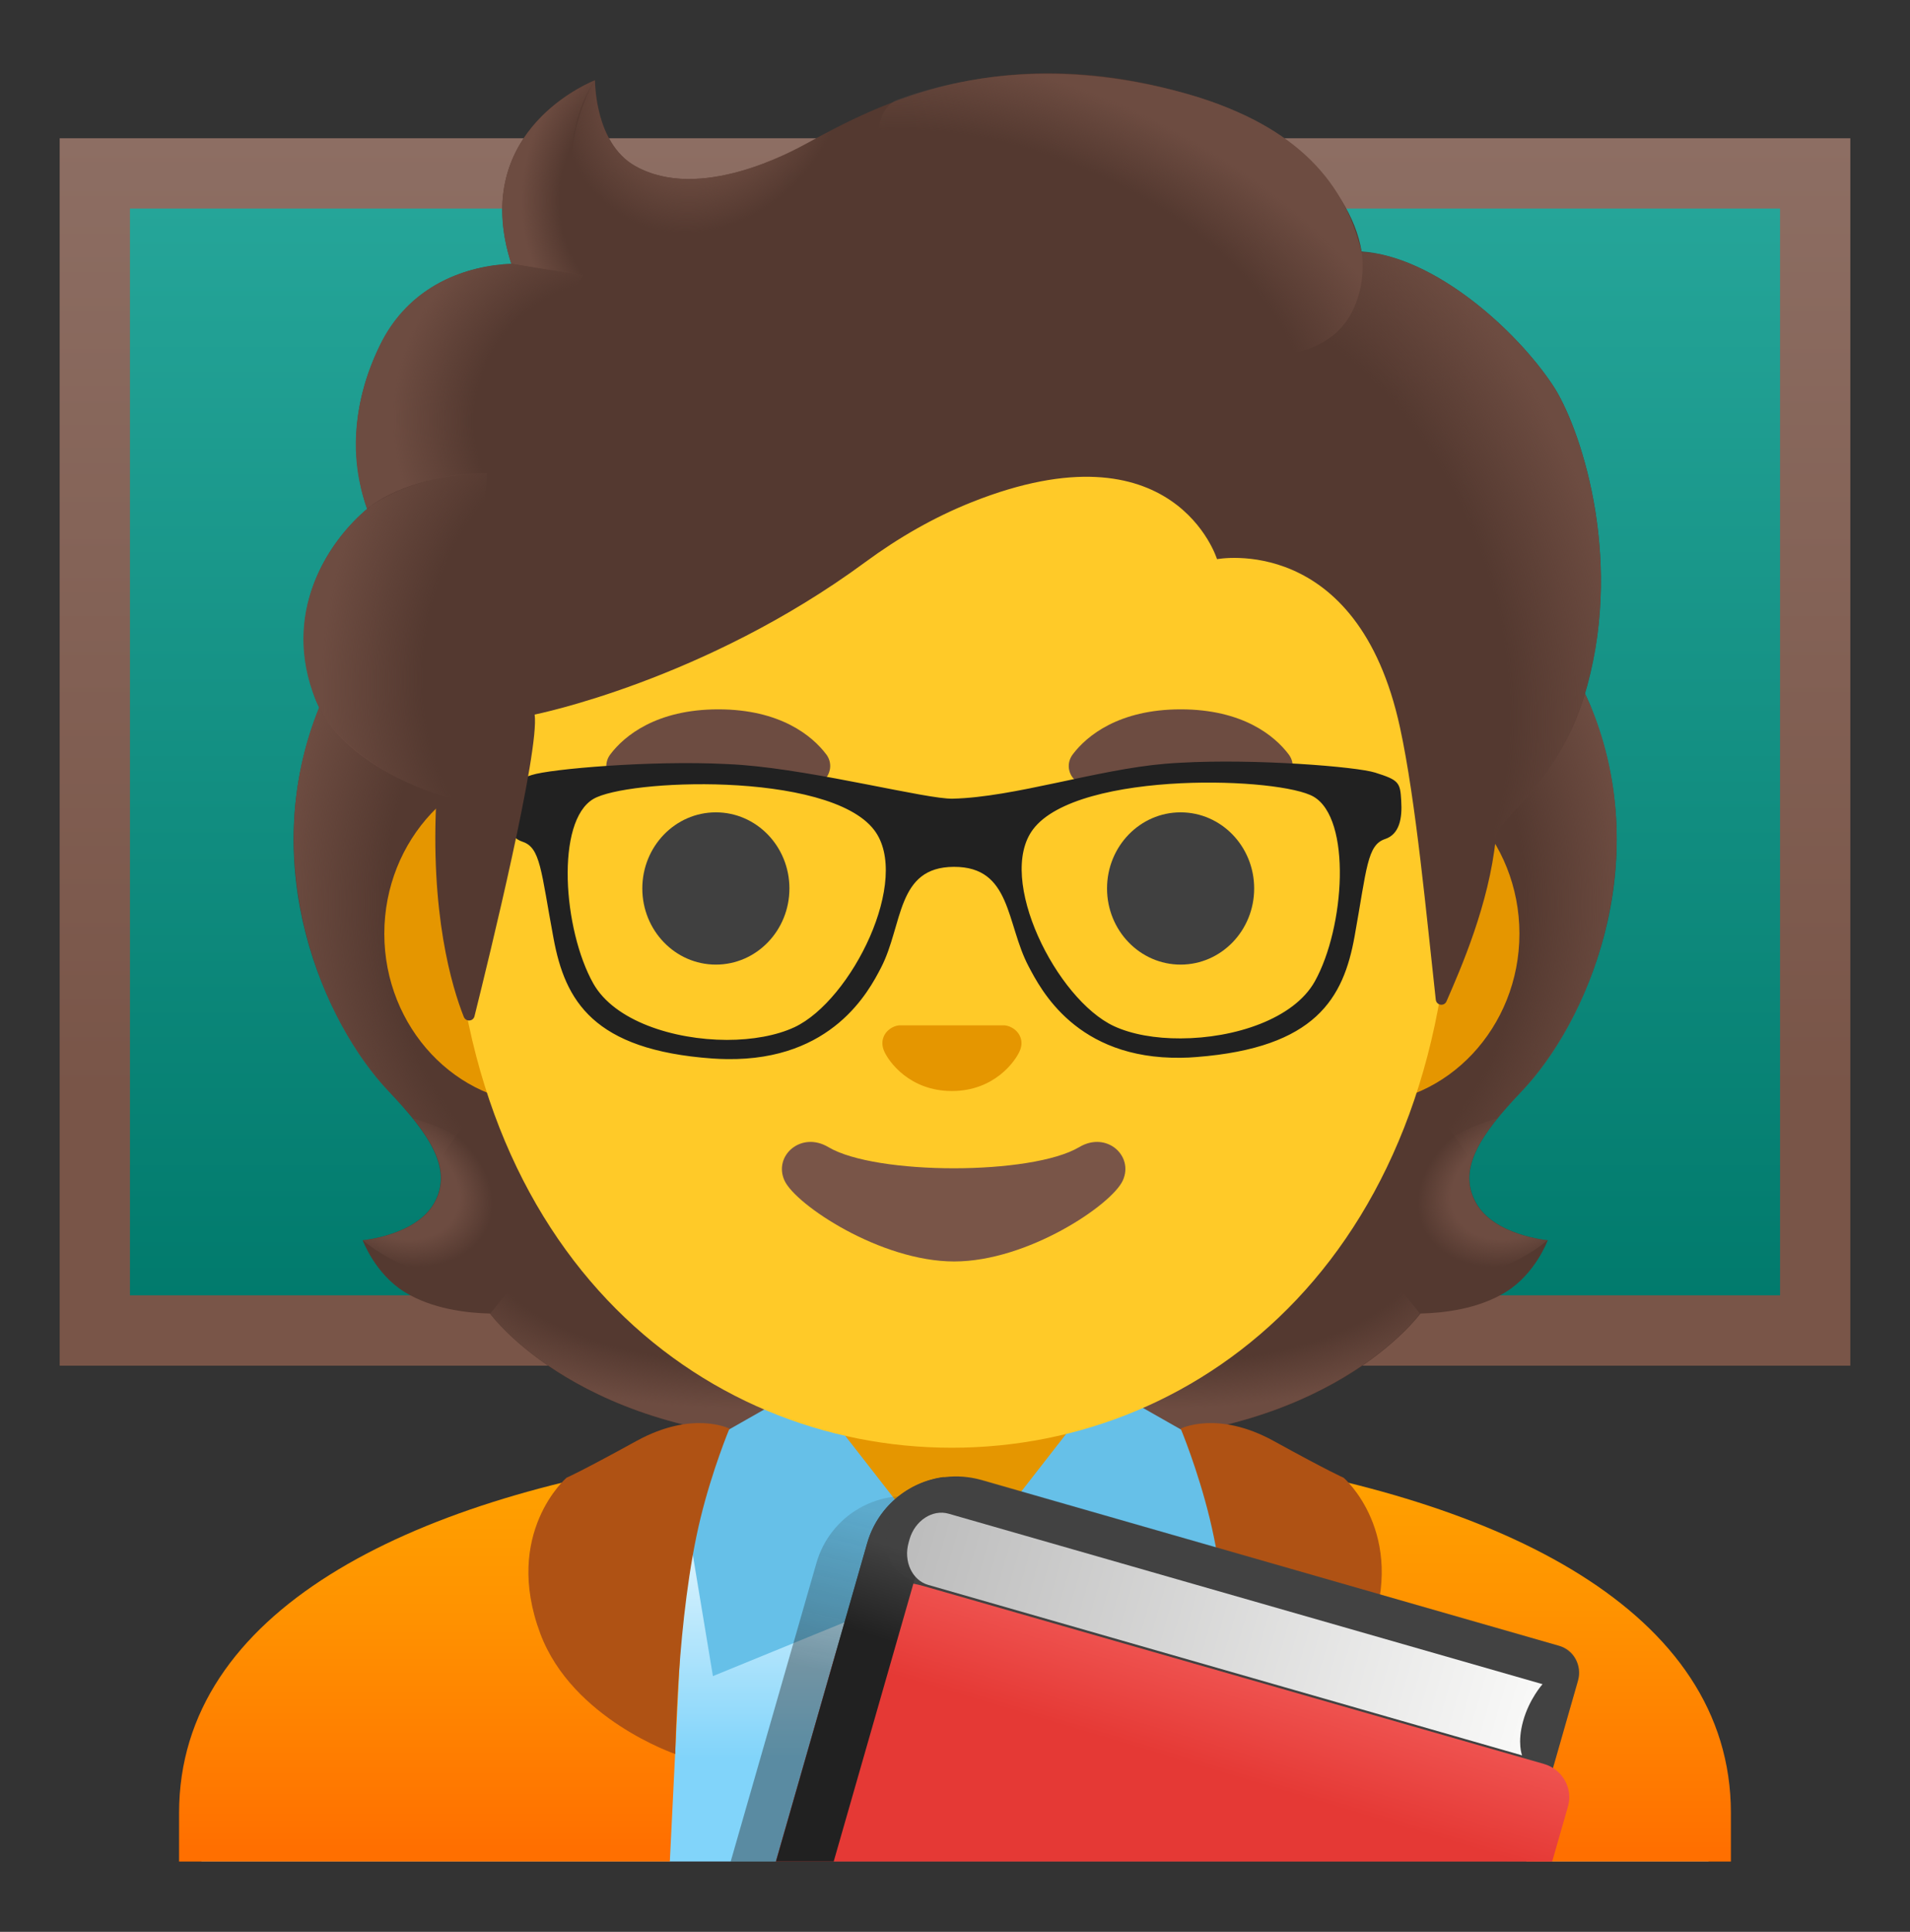 <svg width="90" height="91" viewBox="0 0 90 91" fill="none" xmlns="http://www.w3.org/2000/svg">
<rect x="0" y="0" width="90" height="91" fill="#333333" stroke="none"/>
<path d="M4.469 8.164H85.532V62.67H4.469V8.164Z" fill="url(#paint0_linear_4954_30341)"/>
<path d="M83.876 9.823V61.018H6.124V9.823H83.876ZM87.188 6.512H2.812V64.33H87.188V6.512Z" fill="url(#paint1_linear_4954_30341)"/>
<path d="M69.542 56.644C68.663 55.048 69.781 53.424 71.694 51.413C74.724 48.221 78.022 40.817 74.956 33.3C74.977 33.258 74.352 31.993 74.373 31.95L73.114 31.887C72.713 31.831 58.869 31.803 45.01 31.803C31.151 31.803 17.307 31.831 16.906 31.887C16.906 31.887 15.043 33.258 15.057 33.3C11.998 40.817 15.289 48.214 18.32 51.413C20.225 53.424 21.343 55.048 20.471 56.644C19.62 58.198 17.089 58.423 17.089 58.423C17.089 58.423 17.673 60.012 19.079 60.87C20.38 61.664 21.983 61.847 23.087 61.875C23.087 61.875 27.411 67.859 38.717 67.859H51.303C62.609 67.859 66.933 61.875 66.933 61.875C68.037 61.847 69.641 61.664 70.941 60.87C72.348 60.012 72.931 58.423 72.931 58.423C72.931 58.423 70.393 58.198 69.542 56.644Z" fill="#543930"/>
<path d="M44.992 67.852V61.214L65.081 59.625L66.909 61.875C66.909 61.875 62.584 67.859 51.278 67.859L44.992 67.852Z" fill="url(#paint2_radial_4954_30341)"/>
<path d="M66.866 58.972C63.856 54.402 70.529 52.693 70.529 52.693L70.536 52.7C69.376 54.142 68.848 55.4 69.531 56.645C70.381 58.199 72.912 58.424 72.912 58.424C72.912 58.424 69.46 61.489 66.866 58.972Z" fill="url(#paint3_radial_4954_30341)"/>
<path d="M74.971 33.3C77.959 40.577 74.816 48.073 71.87 51.237C71.469 51.673 69.754 53.353 69.36 54.696C69.36 54.696 62.652 45.337 60.648 39.839C60.248 38.728 59.875 37.589 59.826 36.408C59.79 35.522 59.924 34.467 60.437 33.715C61.063 32.794 74.612 32.52 74.612 32.52C74.612 32.527 74.971 33.3 74.971 33.3Z" fill="url(#paint4_radial_4954_30341)"/>
<path d="M15.047 33.301C12.066 40.578 15.209 48.074 18.148 51.231C18.555 51.667 20.264 53.347 20.658 54.69C20.658 54.69 27.366 45.332 29.37 39.833C29.777 38.722 30.143 37.583 30.192 36.402C30.227 35.516 30.094 34.461 29.581 33.709C28.955 32.788 28.224 33.034 27.162 33.034C25.137 33.034 16.27 32.514 15.581 32.514C15.588 32.528 15.047 33.301 15.047 33.301Z" fill="url(#paint5_radial_4954_30341)"/>
<path d="M45.018 67.852V61.214L24.93 59.625L23.102 61.875C23.102 61.875 27.426 67.859 38.732 67.859L45.018 67.852Z" fill="url(#paint6_radial_4954_30341)"/>
<path d="M23.148 58.972C26.158 54.402 19.485 52.693 19.485 52.693L19.478 52.7C20.638 54.142 21.166 55.4 20.484 56.645C19.633 58.199 17.102 58.424 17.102 58.424C17.102 58.424 20.554 61.489 23.148 58.972Z" fill="url(#paint7_radial_4954_30341)"/>
<path d="M80.508 85.402C80.508 74.524 62.691 68.836 45.098 68.836H45C27.323 68.857 9.492 73.983 9.492 85.402V87.687H80.508V85.402Z" fill="url(#paint8_linear_4954_30341)"/>
<path d="M45.002 65.42H38.617V72.437L44.987 74.111L51.386 72.437V65.42H45.002Z" fill="#E59600"/>
<path d="M8.438 85.403V87.688H31.563L32.498 68.676C19.35 70.616 8.438 75.841 8.438 85.403Z" fill="url(#paint9_linear_4954_30341)"/>
<path d="M57.5 68.676L58.428 87.688H81.561V85.403C81.561 75.841 70.648 70.616 57.5 68.676Z" fill="url(#paint10_linear_4954_30341)"/>
<path d="M37.987 65.272L45.012 74.285L33.593 78.954L31.898 68.731L37.987 65.272Z" fill="#66C0E8"/>
<path d="M52.009 65.272L44.984 74.285L56.403 78.954L58.098 68.731L52.009 65.272Z" fill="#66C0E8"/>
<path d="M34.372 67.297C34.372 67.297 33.571 69.21 33.008 71.516C31.89 76.1 31.82 82.625 31.82 82.625C31.82 82.625 26.976 80.98 25.464 76.965C23.678 72.219 26.694 69.61 26.694 69.61C26.694 69.61 27.327 69.343 29.985 67.881C32.643 66.418 34.372 67.297 34.372 67.297ZM55.635 67.297C55.635 67.297 56.436 69.21 56.999 71.516C58.117 76.1 58.187 82.625 58.187 82.625C58.187 82.625 63.032 80.98 64.543 76.965C66.329 72.219 63.313 69.61 63.313 69.61C63.313 69.61 62.68 69.343 60.022 67.881C57.364 66.418 55.635 67.297 55.635 67.297Z" fill="#AF5214"/>
<path d="M64.066 35.959H25.64C21.498 35.959 18.109 39.573 18.109 43.982C18.109 48.39 21.498 52.004 25.64 52.004H64.066C68.207 52.004 71.596 48.39 71.596 43.982C71.596 39.573 68.207 35.959 64.066 35.959Z" fill="#E59600"/>
<path d="M44.85 8.283C32.616 8.283 21.281 21.368 21.281 40.205C21.281 58.936 32.96 68.197 44.85 68.197C56.74 68.197 68.419 58.929 68.419 40.198C68.419 21.368 57.091 8.283 44.85 8.283Z" fill="#FFCA28"/>
<path d="M33.732 45.438C35.647 45.438 37.198 43.832 37.198 41.852C37.198 39.871 35.647 38.266 33.732 38.266C31.818 38.266 30.266 39.871 30.266 41.852C30.266 43.832 31.818 45.438 33.732 45.438Z" fill="#404040"/>
<path d="M55.63 45.438C57.545 45.438 59.097 43.832 59.097 41.852C59.097 39.871 57.545 38.266 55.63 38.266C53.716 38.266 52.164 39.871 52.164 41.852C52.164 43.832 53.716 45.438 55.63 45.438Z" fill="#404040"/>
<path d="M38.93 35.531C38.276 34.666 36.771 33.414 33.846 33.414C30.921 33.414 29.409 34.673 28.762 35.531C28.474 35.91 28.544 36.353 28.748 36.62C28.931 36.866 29.48 37.098 30.084 36.895C30.689 36.691 31.87 36.079 33.846 36.065C35.822 36.079 37.003 36.691 37.608 36.895C38.212 37.098 38.761 36.873 38.944 36.62C39.141 36.353 39.218 35.91 38.93 35.531ZM60.719 35.531C60.066 34.666 58.561 33.414 55.636 33.414C52.711 33.414 51.199 34.673 50.552 35.531C50.264 35.91 50.334 36.353 50.538 36.62C50.721 36.866 51.27 37.098 51.874 36.895C52.479 36.691 53.66 36.079 55.636 36.065C57.612 36.079 58.793 36.691 59.398 36.895C60.002 37.098 60.551 36.873 60.734 36.62C60.938 36.353 61.008 35.91 60.719 35.531Z" fill="#6D4C41"/>
<path d="M47.568 48.355C47.49 48.327 47.42 48.306 47.343 48.299H42.365C42.287 48.306 42.21 48.327 42.14 48.355C41.69 48.538 41.444 49.002 41.655 49.501C41.865 50 42.857 51.393 44.854 51.393C46.851 51.393 47.842 49.993 48.053 49.501C48.271 49.002 48.018 48.538 47.568 48.355Z" fill="#E59600"/>
<path d="M50.853 54.036C48.617 55.365 41.269 55.365 39.033 54.036C37.746 53.269 36.432 54.444 36.966 55.611C37.493 56.757 41.494 59.422 44.961 59.422C48.427 59.422 52.379 56.757 52.906 55.611C53.44 54.444 52.139 53.269 50.853 54.036Z" fill="#795548"/>
<path d="M65.974 37.716C65.925 36.88 65.889 36.795 64.785 36.444C63.921 36.169 59.196 35.783 55.638 35.98C55.385 35.994 55.139 36.008 54.907 36.029C51.679 36.303 47.805 37.604 44.894 37.674C43.657 37.702 38.559 36.366 34.952 36.085C34.72 36.071 34.488 36.05 34.249 36.043C30.684 35.86 25.938 36.275 25.073 36.556C23.969 36.915 23.934 36.999 23.892 37.836C23.843 38.672 23.983 39.383 24.637 39.601C25.53 39.896 25.537 41.007 26.135 44.199C26.676 47.11 27.977 49.409 33.567 49.81C33.806 49.824 34.031 49.838 34.256 49.838C39.199 49.908 40.9 46.653 41.463 45.57C42.511 43.559 42.18 40.789 44.95 40.782C47.714 40.775 47.453 43.496 48.515 45.5C49.085 46.576 50.744 49.845 55.645 49.775C55.884 49.775 56.13 49.761 56.383 49.74C61.966 49.304 63.26 46.998 63.78 44.087C64.357 40.887 64.364 39.769 65.25 39.474C65.889 39.263 66.03 38.553 65.974 37.716ZM37.462 48.432C36.604 48.833 35.458 49.037 34.249 49.037C31.725 49.03 28.926 48.144 27.914 46.358C26.479 43.812 26.107 38.666 27.935 37.59C28.736 37.119 31.443 36.795 34.242 36.915C37.146 37.041 40.148 37.646 41.231 39.066C43.024 41.408 40.176 47.152 37.462 48.432ZM62.001 46.252C60.996 48.052 58.176 48.959 55.638 48.966C54.443 48.973 53.31 48.776 52.467 48.383C49.746 47.117 46.863 41.394 48.635 39.038C49.711 37.604 52.727 36.985 55.638 36.844C58.429 36.711 61.129 37.02 61.924 37.484C63.759 38.553 63.422 43.7 62.001 46.252Z" fill="#212121" stroke="#212121" stroke-width="0.103" stroke-miterlimit="10"/>
<path opacity="0.67" d="M71.484 86.007L71.885 84.46L71.892 84.425L73.249 79.081L68.398 77.689L43.844 70.637C43.809 70.63 43.781 70.63 43.753 70.616C42.655 70.327 41.488 70.479 40.501 71.04C39.514 71.601 38.786 72.527 38.473 73.618L34.43 87.688H71.006L71.484 86.007Z" fill="url(#paint11_linear_4954_30341)"/>
<path d="M74.356 79.166C74.559 78.456 74.152 77.718 73.441 77.521L46.237 69.716C45.129 69.4 43.94 69.535 42.931 70.094C41.923 70.653 41.177 71.59 40.859 72.698L36.562 87.688H71.916L74.356 79.166Z" fill="#424242"/>
<path d="M73.884 85.094C74.13 84.236 73.617 83.336 72.745 83.09L43.552 74.722C40.366 73.808 39.811 76.375 38.918 79.49L36.562 87.688H73.139L73.884 85.094Z" fill="url(#paint12_linear_4954_30341)"/>
<path d="M44.48 69.574C43.64 69.683 42.85 70.035 42.208 70.587C41.565 71.14 41.099 71.868 40.866 72.682L36.562 87.687H39.284L44.48 69.574Z" fill="url(#paint13_linear_4954_30341)"/>
<path opacity="0.2" d="M45.234 71.916C45.361 71.916 45.502 71.93 45.649 71.965L71.841 79.488L71.623 80.248C63.333 77.934 47.513 73.484 44.243 72.401C44.412 72.169 44.742 71.916 45.234 71.916ZM45.234 69.574C42.056 69.574 40.467 73.491 43.041 74.454C45.874 75.509 73.226 83.116 73.226 83.116L74.337 79.235C74.555 78.49 74.203 77.731 73.556 77.548L46.247 69.701C45.895 69.616 45.558 69.574 45.234 69.574Z" fill="#424242"/>
<path d="M72.685 79.334L44.701 71.304C43.941 71.086 43.112 71.628 42.859 72.507L42.816 72.661C42.563 73.54 42.978 74.44 43.738 74.658L71.722 82.688C71.722 82.688 71.483 82.104 71.771 81.07C72.059 80.03 72.685 79.334 72.685 79.334Z" fill="url(#paint14_linear_4954_30341)"/>
<path d="M73.174 18.155C71.458 15.561 67.612 12.08 64.16 11.848C63.604 8.529 60.054 5.717 56.615 4.627C47.313 1.681 41.259 4.986 38.011 6.758C37.336 7.123 32.969 9.549 29.918 7.812C28.005 6.722 28.04 3.776 28.04 3.776C28.04 3.776 22.05 6.062 24.096 12.425C22.036 12.509 19.336 13.381 17.908 16.271C16.207 19.716 16.811 22.592 17.304 23.97C15.532 25.475 13.303 28.674 14.829 32.83C15.982 35.958 20.573 37.4 20.573 37.4C20.25 43.032 21.297 46.498 21.853 47.898C21.951 48.144 22.296 48.123 22.359 47.869C23.055 45.078 25.432 35.354 25.193 33.659C25.193 33.659 33.173 32.077 40.781 26.473C42.328 25.334 44.008 24.364 45.794 23.654C55.35 19.85 57.347 26.34 57.347 26.34C57.347 26.34 63.97 25.067 65.967 34.264C66.719 37.709 67.225 43.229 67.654 47.089C67.683 47.363 68.055 47.419 68.161 47.166C68.829 45.633 70.165 42.596 70.481 39.495C70.593 38.405 73.532 36.964 74.798 32.281C76.493 26.037 74.418 20.033 73.174 18.155Z" fill="#543930"/>
<path d="M70.465 39.524C70.577 38.434 73.516 36.993 74.782 32.31C74.916 31.811 75.028 31.304 75.134 30.798C76.16 25.11 74.318 19.886 73.172 18.156C71.583 15.758 68.18 12.608 64.952 11.961C64.671 11.926 64.397 11.891 64.137 11.877C64.137 11.877 64.369 13.389 63.757 14.591C62.969 16.152 61.359 16.525 61.359 16.525C69.776 24.948 69.178 31.993 70.465 39.524Z" fill="url(#paint15_radial_4954_30341)"/>
<path d="M40.044 5.696C39.27 6.069 38.596 6.442 38.005 6.758C37.33 7.124 32.964 9.55 29.912 7.813C28.035 6.744 28.035 3.889 28.035 3.791C27.17 4.895 24.554 12.777 32.204 13.304C35.502 13.529 37.534 10.653 38.743 8.221C39.179 7.335 39.861 6.041 40.044 5.696Z" fill="url(#paint16_radial_4954_30341)"/>
<path d="M55.66 4.347C60.806 5.739 63.317 8.362 64.153 11.856C64.4 12.883 64.695 22.459 46.413 11.575C39.614 7.525 41.471 4.994 42.265 4.705C45.373 3.58 49.894 2.786 55.66 4.347Z" fill="url(#paint17_radial_4954_30341)"/>
<path d="M28.014 3.791C28.007 3.798 27.993 3.798 27.972 3.812H27.965C27.311 4.087 22.171 6.47 24.091 12.426L29.561 13.305C24.717 8.397 28.035 3.777 28.035 3.777C28.035 3.777 28.021 3.784 28.014 3.791Z" fill="url(#paint18_radial_4954_30341)"/>
<path d="M27.47 12.967L24.088 12.426C23.955 12.426 23.505 12.468 23.259 12.503C21.353 12.77 19.11 13.755 17.894 16.272C16.586 18.986 16.621 21.313 16.98 22.867C17.085 23.387 17.296 23.978 17.296 23.978C17.296 23.978 18.97 22.389 22.956 22.284L27.47 12.967Z" fill="url(#paint19_radial_4954_30341)"/>
<path d="M17.133 24.111C15.466 25.588 13.223 28.886 14.876 32.978C16.12 36.065 20.564 37.4 20.564 37.4C20.564 37.414 21.45 37.682 21.907 37.682L22.948 22.283C20.817 22.283 18.771 22.923 17.449 23.844C17.47 23.865 17.126 24.09 17.133 24.111Z" fill="url(#paint20_radial_4954_30341)"/>
<defs>
<linearGradient id="paint0_linear_4954_30341" x1="44.996" y1="8.512" x2="44.996" y2="62.719" gradientUnits="userSpaceOnUse">
<stop stop-color="#26A69A"/>
<stop offset="1" stop-color="#00796B"/>
</linearGradient>
<linearGradient id="paint1_linear_4954_30341" x1="44.999" y1="6.508" x2="44.999" y2="64.327" gradientUnits="userSpaceOnUse">
<stop stop-color="#8D6E63"/>
<stop offset="0.779" stop-color="#795548"/>
</linearGradient>
<radialGradient id="paint2_radial_4954_30341" cx="0" cy="0" r="1" gradientUnits="userSpaceOnUse" gradientTransform="translate(55.253 58.261) scale(16.466 8.088)">
<stop offset="0.728" stop-color="#6D4C41" stop-opacity="0"/>
<stop offset="1" stop-color="#6D4C41"/>
</radialGradient>
<radialGradient id="paint3_radial_4954_30341" cx="0" cy="0" r="1" gradientUnits="userSpaceOnUse" gradientTransform="translate(71.472 55.812) rotate(154.924) scale(4.866 3.61)">
<stop offset="0.663" stop-color="#6D4C41"/>
<stop offset="1" stop-color="#6D4C41" stop-opacity="0"/>
</radialGradient>
<radialGradient id="paint4_radial_4954_30341" cx="0" cy="0" r="1" gradientUnits="userSpaceOnUse" gradientTransform="translate(58.866 42.048) rotate(-94.278) scale(21.374 17.814)">
<stop offset="0.725" stop-color="#6D4C41" stop-opacity="0"/>
<stop offset="1" stop-color="#6D4C41"/>
</radialGradient>
<radialGradient id="paint5_radial_4954_30341" cx="0" cy="0" r="1" gradientUnits="userSpaceOnUse" gradientTransform="translate(31.154 42.049) rotate(-85.722) scale(21.374 17.814)">
<stop offset="0.725" stop-color="#6D4C41" stop-opacity="0"/>
<stop offset="1" stop-color="#6D4C41"/>
</radialGradient>
<radialGradient id="paint6_radial_4954_30341" cx="0" cy="0" r="1" gradientUnits="userSpaceOnUse" gradientTransform="translate(34.759 58.261) rotate(180) scale(16.466 8.088)">
<stop offset="0.728" stop-color="#6D4C41" stop-opacity="0"/>
<stop offset="1" stop-color="#6D4C41"/>
</radialGradient>
<radialGradient id="paint7_radial_4954_30341" cx="0" cy="0" r="1" gradientUnits="userSpaceOnUse" gradientTransform="translate(18.545 55.812) rotate(25.076) scale(4.866 3.61)">
<stop offset="0.663" stop-color="#6D4C41"/>
<stop offset="1" stop-color="#6D4C41" stop-opacity="0"/>
</radialGradient>
<linearGradient id="paint8_linear_4954_30341" x1="45" y1="72.283" x2="45" y2="82.808" gradientUnits="userSpaceOnUse">
<stop stop-color="#E1F5FE"/>
<stop offset="1" stop-color="#81D4FA"/>
</linearGradient>
<linearGradient id="paint9_linear_4954_30341" x1="20.47" y1="70.001" x2="20.47" y2="87.006" gradientUnits="userSpaceOnUse">
<stop stop-color="#FFA000"/>
<stop offset="0.341" stop-color="#FF9300"/>
<stop offset="0.972" stop-color="#FF7100"/>
<stop offset="1" stop-color="#FF6F00"/>
</linearGradient>
<linearGradient id="paint10_linear_4954_30341" x1="69.529" y1="69.804" x2="69.529" y2="87.121" gradientUnits="userSpaceOnUse">
<stop stop-color="#FFA000"/>
<stop offset="0.341" stop-color="#FF9300"/>
<stop offset="0.972" stop-color="#FF7100"/>
<stop offset="1" stop-color="#FF6F00"/>
</linearGradient>
<linearGradient id="paint11_linear_4954_30341" x1="55.945" y1="74.53" x2="54.1" y2="82.296" gradientUnits="userSpaceOnUse">
<stop offset="0.002" stop-color="#212121" stop-opacity="0.2"/>
<stop offset="1" stop-color="#212121" stop-opacity="0.6"/>
</linearGradient>
<linearGradient id="paint12_linear_4954_30341" x1="57.544" y1="78.479" x2="56.158" y2="83.128" gradientUnits="userSpaceOnUse">
<stop stop-color="#EF5350"/>
<stop offset="1" stop-color="#E53935"/>
</linearGradient>
<linearGradient id="paint13_linear_4954_30341" x1="41.066" y1="77.06" x2="42.376" y2="72.943" gradientUnits="userSpaceOnUse">
<stop stop-color="#212121"/>
<stop offset="1" stop-color="#424242"/>
</linearGradient>
<linearGradient id="paint14_linear_4954_30341" x1="42.84" y1="72.582" x2="72.202" y2="81.008" gradientUnits="userSpaceOnUse">
<stop offset="0.01" stop-color="#BDBDBD"/>
<stop offset="0.987" stop-color="#F8F8F7"/>
</linearGradient>
<radialGradient id="paint15_radial_4954_30341" cx="0" cy="0" r="1" gradientUnits="userSpaceOnUse" gradientTransform="translate(57.666 30.771) rotate(72.085) scale(25.054 18.59)">
<stop offset="0.699" stop-color="#6D4C41" stop-opacity="0"/>
<stop offset="1" stop-color="#6D4C41"/>
</radialGradient>
<radialGradient id="paint16_radial_4954_30341" cx="0" cy="0" r="1" gradientUnits="userSpaceOnUse" gradientTransform="translate(33.245 3.455) rotate(28.203) scale(6.569 7.789)">
<stop offset="0.58" stop-color="#6D4C41"/>
<stop offset="1" stop-color="#6D4C41" stop-opacity="0"/>
</radialGradient>
<radialGradient id="paint17_radial_4954_30341" cx="0" cy="0" r="1" gradientUnits="userSpaceOnUse" gradientTransform="translate(47.926 15.385) rotate(-157.19) scale(20.545 11.546)">
<stop offset="0.699" stop-color="#6D4C41" stop-opacity="0"/>
<stop offset="1" stop-color="#6D4C41"/>
</radialGradient>
<radialGradient id="paint18_radial_4954_30341" cx="0" cy="0" r="1" gradientUnits="userSpaceOnUse" gradientTransform="translate(30.608 9.448) scale(6.029 7.376)">
<stop offset="0.702" stop-color="#6D4C41" stop-opacity="0"/>
<stop offset="1" stop-color="#6D4C41"/>
</radialGradient>
<radialGradient id="paint19_radial_4954_30341" cx="0" cy="0" r="1" gradientUnits="userSpaceOnUse" gradientTransform="translate(29.775 20.091) rotate(-164.942) scale(11.309 10.583)">
<stop offset="0.66" stop-color="#6D4C41" stop-opacity="0"/>
<stop offset="1" stop-color="#6D4C41"/>
</radialGradient>
<radialGradient id="paint20_radial_4954_30341" cx="0" cy="0" r="1" gradientUnits="userSpaceOnUse" gradientTransform="translate(27.093 31.01) rotate(7.834) scale(11.873 16.684)">
<stop offset="0.598" stop-color="#6D4C41" stop-opacity="0"/>
<stop offset="1" stop-color="#6D4C41"/>
</radialGradient>
</defs>
</svg>
